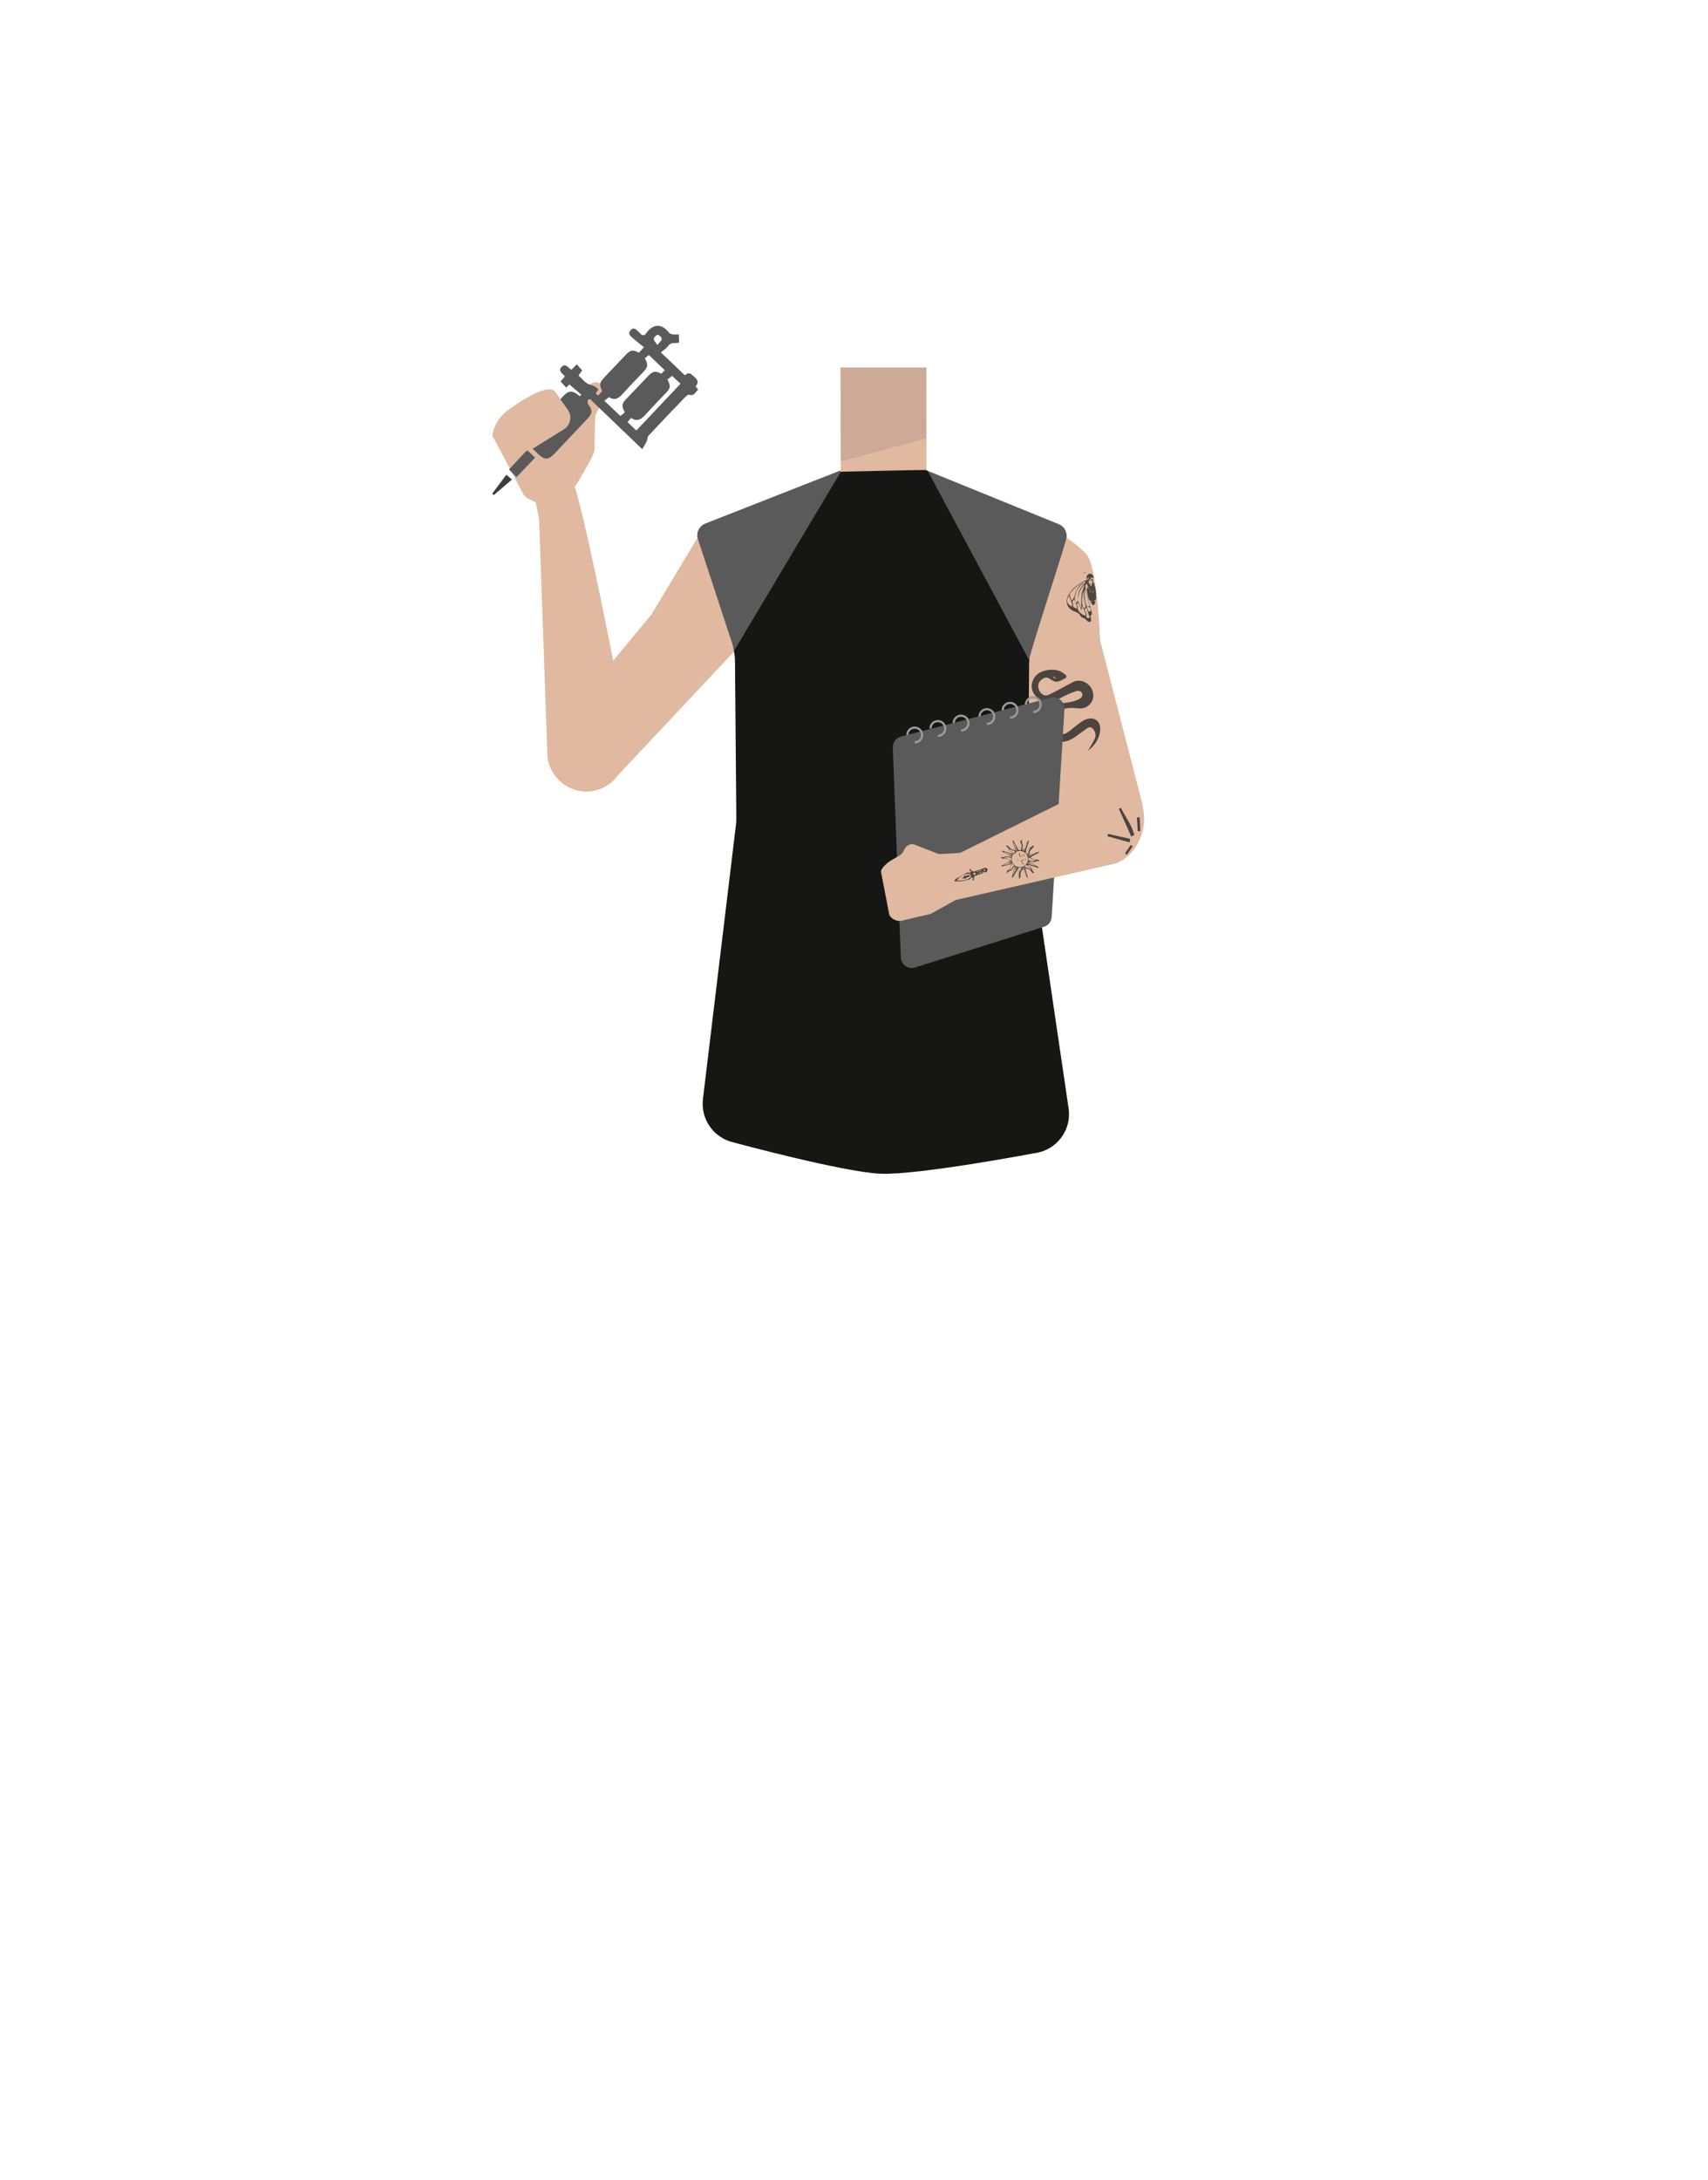 <?xml version="1.0" encoding="utf-8"?>
<!-- Generator: Adobe Illustrator 26.0.3, SVG Export Plug-In . SVG Version: 6.00 Build 0)  -->
<svg version="1.1" id="Layer_1" xmlns="http://www.w3.org/2000/svg" xmlns:xlink="http://www.w3.org/1999/xlink" x="0px" y="0px"
	 viewBox="0 0 788 1005.1" style="enable-background:new 0 0 788 1005.1;" xml:space="preserve">
<style type="text/css">
	.st0{fill:#E0B9A0;}
	.st1{fill:#4C443F;}
	.st2{fill:#375D63;}
	.st3{fill:#161615;}
	.st4{fill:#5A5A5A;}
	.st5{fill:#C58C85;}
	.st6{fill:#CCAA97;}
	.st7{fill:#3D3D3D;}
	.st8{fill:none;stroke:#9B9B9B;stroke-miterlimit:10;}
</style>
<path class="st0" d="M502,256.7c4.6,8.5,5.5,38.4,5.5,38.4l19.3,74.6c2.5,9.6-3,19.4-12.4,22.5l0,0c-9.7,3.1-20.1-2.1-23.4-11.8
	l-27.4-88.5l27.1-45C490.7,246.9,500.2,253.4,502,256.7z"/>
<path class="st1" d="M501.9,346.2c1-1.8,2.2-3.5,3.1-5.4c0.7-1.4,0.6-2.9-0.4-4.3c-0.9-1.3-2-1.5-3.2-0.6c-1.8,1.3-3.6,2.6-5.4,3.9
	c-1.6,1.1-3.4,2-5.4,2.2c-5.4,0.4-9.4-4.1-8.9-9.8c0.3-3.6,2.8-6.5,6.7-7.5c2.1-0.6,4.2-0.7,6.3-1.2c1.2-0.3,2.3-0.7,3.4-1.3
	c0.9-0.5,1.6-1.5,1.1-2.6c-0.4-1-1.6-1.2-2.5-1c-1.6,0.5-3.1,1.1-4.6,1.8c-1.8,0.8-3.5,1.9-5.3,2.7c-4.1,1.7-9.1-0.6-10.5-4.7
	c-1.1-3.2,0.7-7.2,4.1-8.6c2.6-1.1,5.2-1.3,7.9-0.6c1.1,0.3,2.2,1.1,3.1,1.8c0.7,0.5,0.9,1.3-0.1,1.8c-1.1,0.6-2.3,1.3-3.5,1.5
	c-0.8,0.2-1.8-0.3-2.5-0.7c-1.2-0.7-2.4-1.8-3.9-0.8c-1.4,0.8-2.5,1.9-2.4,3.7c0.1,1.8,1,3.3,2.6,4c0.6,0.3,1.5,0.2,2.2-0.1
	c3.1-1.5,6.1-3.2,9.1-4.8c0.9-0.5,1.9-1,2.8-1.4c3.4-1.2,7.2,0.9,8.4,4.5c1.1,3.4-0.8,7-4.4,7.8c-1.1,0.3-2.3,0.1-3.5,0
	c-3.1-0.3-6.1,0.1-8.8,1.9c-1.6,1.2-2.5,2.7-2.7,4.7c-0.4,4,4.5,6.7,7.5,4.8c1.9-1.2,3.6-2.9,5.5-4.2c1.2-0.9,2.5-1.8,3.9-2.2
	c3.3-1,6.1,1.1,6,4.6C507.4,340.5,505.1,343.7,501.9,346.2z M486.9,313c0.1-0.1,0.1-0.2,0.2-0.3c-0.3-0.2-0.7-0.5-1-0.7
	c-0.1,0.1-0.2,0.2-0.2,0.4C486.2,312.5,486.5,312.7,486.9,313z"/>
<g id="Calque_1">
	<path class="st2" d="M481.8,486.8c-23.3,2.5-44.5,10-69.8,18.3c0,0-11.5,0.5-10.8-0.1l-70.8-16.6l5.9-58.4
		c1.1-10.7,10.1-18.8,20.8-18.8H457c11,0,20.1,8.5,20.8,19.4L481.8,486.8z"/>
</g>
<polygon class="st0" points="269.7,242.1 264.4,223.4 244.9,220.4 252.1,256 "/>
<polygon class="st0" points="427.4,169.5 387.9,169.5 387.9,218.9 401.4,267.9 417,267.9 427.4,218.9 "/>
<path class="st0" d="M259.2,360.9L259.2,360.9c7.5,6.2,18.6,5.2,24.9-2.3c0.1-0.1,0.2-0.2,0.2-0.3l54.7-58.2l-17.1-52.3l-21.4,35.6
	L256.9,336C250.7,343.6,251.7,354.7,259.2,360.9z"/>
<path class="st0" d="M252.6,349.8l-3.9-111l-1.5-14.3l17.2-1.2c2.5-0.5,23.9,105.6,23.1,108.6c-0.8,2.7,1,15.1,1,15.1l-0.2,1.8
	c-0.9,8.7-7.9,15.4-16.5,16l0,0c-8.7,0.6-16.7-5.1-18.8-13.6L252.6,349.8z"/>
<path class="st3" d="M474.8,304.4c0,2.7-0.5,63.2-0.6,76.2c0,1.6,0.1,3.2,0.3,4.8L493,511c1.5,10-5.4,19.2-15.4,20.7
	c-0.1,0-0.2,0-0.2,0s-53.1,10.1-71,9.5c-17.3-0.7-67.8-14.4-67.8-14.4c-9.2-2-15.4-10.6-14.3-20l15.2-126.2c0.2-1.3,0.2-2.7,0.2-4
	l-0.6-71.5c0-1.6-0.2-3.2-0.4-4.8"/>
<path class="st3" d="M473,247.9l2.5,42.7l-0.7,14.6l-52.5,11.7l-83.5-15.3l-0.5-7.6l18.7-52.6l31.1-23.9c0,0,34.2-0.8,38.8-0.8
	c0.3,0,0.6,0.1,0.9,0.3L473,247.9z"/>
<path class="st4" d="M338.6,300.2c-0.3-1.6-0.6-3.2-1.2-4.7L322,248.6c-1-2.9,0.5-6,3.4-7.2l61.9-24.3c0.3-0.1,0.6,0,0.7,0.3"/>
<path class="st5" d="M-191.2,137.1c-2.3,0.7-4.5-0.9-4.6-3.3c-0.3-11.8-9.3-28.2-12-34.9c-1.6-4.1-0.4-8.8,3.1-11.6
	c5-4,11.3-9.3,11-10.8c-0.5-2-3.1-24.7-4-33.1c-0.2-1.8,1-3.4,2.7-3.8l2.4-0.5c2-0.5,4,0.9,4.3,2.9l5.2,35.1c0.1,0.4,0.6,0.4,0.7,0
	l4.5-25.1c0.4-2.2,2.7-3.5,4.8-2.6l2.7,1.1c1.4,0.6,2.3,2,2.2,3.6l-3.1,35c-0.1,0.7,0.1,1.4,0.4,2l6.2,11.2c0.5,1,0.6,2.2,0.1,3.2
	l-11.7,25.6c-0.4,0.9-1.2,1.6-2.1,1.9L-191.2,137.1z"/>
<path class="st4" d="M484.8,321.7l-69.1,17.9c-2.3,0.6-3.9,2.7-3.8,5.1l3.7,96.7c0.1,3.4,3.4,5.7,6.6,4.7l59.5-18.8
	c2-0.6,3.4-2.4,3.5-4.5l5.9-95.8C491.3,323.5,488.1,320.9,484.8,321.7z"/>
<path class="st0" d="M410.2,421.4l-3.7-19.2c-0.4-1.9,3.4-4.8,5-5.7l3.6-2.1c0.8-0.5,1.4-1.1,1.8-2l0.3-0.7c0.7-1.6,2.4-2.6,4.1-2.5
	l11.8,4.6c0.7,0,9.6-0.4,10.2-0.7l58.9-29.2l9.5-4.2c0.3-0.1,0.5-0.2,0.8-0.3c3.6-0.8,3.1,0,1.6,1.9c-3,3.7,1.3,8.8,5.4,6.5l0.7-0.4
	c2.2-1.2,5-0.3,6,2c5.3,12.6-3,26.6-12.2,28.9l-72.3,16.5c-0.4,0.1-0.8,0.2-1.2,0.4l-10.8,6c-0.4,0.2-0.7,0.3-1.1,0.4l-6.2,1.4
	c-0.1,0-0.3,0.1-0.4,0.1l-6.1,1.5C413.8,425,410.7,423.6,410.2,421.4z"/>
<path class="st4" d="M428,217.1l60.5,24.6c2.7,1.1,4.2,4.1,3.4,7c-4.2,14.3-17.1,53.2-17.1,55.7"/>
<polygon class="st6" points="387.8,169.5 427.3,169.5 427.4,202.1 387.9,212.8 "/>
<path class="st0" d="M263.8,225.4c0.7-0.4,1.3-0.9,1.8-1.5c2-3.3,8.3-13.7,8.6-15.9c0.3-2.7,0-14.4,0.6-16.5
	c0.6-2.1,7.1-13.1,5.8-13.6c-0.8-0.3-2.9-0.9-4.6-1.5c-1.6-0.5-3.3,0.1-4.3,1.5l-4.4,5.7c-0.3,0.5-0.6,1.1-0.8,1.6l-1,5
	c-0.5,2.2-3.4,2.5-4.3,0.5l-0.4-3.5c-0.1-0.2-4.7-6.4-4.7-6.6c-2.1-2.7-8.5,0.5-8.5,0.5c-0.1-0.1-5.3,2.7-7.1,3.8
	c-0.5,0.3-0.9,0.6-1.3,0.9l-4,2.7c-3.5,2.3-6.1,5.6-7.4,9.4c-0.6,1.8-0.8,3.4,0,4.3c0.2,0.2,0.4,0.5,0.5,0.8l13.1,24.8
	c0.4,0.8,1.2,1.4,1.8,1.9l4.3,2.1c1.1,0.4,2.3,0.5,3.3,0L263.8,225.4z"/>
<path class="st4" d="M268.2,182c-1.8-1.6-3.6-3.1-5.5-4.7c-0.3,0.3-0.9,0.9-1.5,1.4c-0.9-1-1.7-1.9-2.6-2.8c0.5-0.6,1.3-1.4,2-2.3
	c-1-1.4-3.3-2.5-1.5-4.4c1.8-1.9,3,0.4,4.5,1.3c0.8-0.8,1.6-1.6,2.5-2.5c0.8,0.9,1.6,1.8,2.5,2.8c-0.4,0.5-0.9,1.2-1.7,2.3
	c1.6,1.4,3,3.5,4.9,4.1c1.6,0.5,2.9,0.9,4,2.1c0.1,0.1,0.1,0.1,0.2,0.2c0.1,0.9-2.4,1.8,0.1,2.8c0.5-0.6,1.1-1.3,1.7-2
	c-1.4-3.1-1.3-3.8,1.2-6.5c3.2-3.4,6.5-6.8,9.7-10.2c2.2-2.3,3.2-2.4,6.1-1c0.6-0.6,1.2-1.3,2.3-2.5c-1.7-1.4-3.3-2.6-4.8-3.9
	c-1.2-1.1-3-2.2-1.3-4c1.6-1.7,2.8,0.1,3.9,1.1c0.3,0.2,0.5,0.5,0.8,0.8c0.9,0.7,1.6,0.7,2.4-0.4c3.1-4.5,7.2-4.6,10.5-0.4
	c0.4,0.5,1.2,0.8,1.8,0.9c0.9,0.1,1.8,0,2.8,0c0,1.3,0.1,2.5,0.1,3.8c-0.8,0.1-1.5,0.2-2.3,0.2c-1.2,0-2,0.3-2.8,1.4
	c-0.9,1.2-2.3,2-3.3,2.9c3.5,3.3,7.3,6.9,11.1,10.6c1.8-2,3.2-0.4,4.7,1c1.3,1.2,1.7,2.5,0.2,4c0.4,0.5,0.8,1,1.2,1.6
	c-1.3,1.1-1.9,3.1-4.2,2.3c-0.4-0.1-1.3,0.6-1.8,1.1c-5.7,5.9-11.3,11.8-16.9,17.8c-0.6,0.7-0.5,2-1,2.9c-0.5,1.2-1.3,2.2-1.9,3.3
	c-8.2-7.8-16.1-15.5-24.1-23.1c-0.4,0.2-0.7,0.3-1.1,0.5c0.1,0.6-0.1,1.4,0.2,1.8c2.1,2.7,2.1,4.2-0.2,6.7
	c-5.2,5.5-10.4,11-15.6,16.5c-2.4,2.5-4.3,2.6-6.8,0.2c-1.4-1.3-2.8-2.6-4.1-3.9c-2.5-2.4-2.6-4.4-0.3-6.8
	c5.2-5.6,10.5-11.1,15.8-16.6c2.2-2.3,4-2.4,6.5-0.4c0.3,0.3,0.7,0.5,1,0.7C268,182.2,268.1,182.1,268.2,182z M297.5,165.2
	c1.6,2.8,1.5,4-0.6,6.2c-3.2,3.4-6.4,6.6-9.5,10.1c-1.9,2.1-3.8,3.4-6.4,1.6c-0.9,0.7-1.6,1.2-2.2,1.7c2.7,2.5,5.1,4.8,7.4,7
	c0.7-0.5,1.4-1.1,2.1-1.7c-1.6-2.7-1.5-3.9,0.4-5.9c3.4-3.6,6.8-7.1,10.2-10.7c2.3-2.4,3.3-2.6,6.2-1.2c0.6-0.6,1.2-1.2,1.6-1.6
	c-2.6-2.4-5-4.8-7.3-7C298.8,164.1,298.1,164.7,297.5,165.2z M310.1,173.3c-0.8,0.7-1.6,1.2-2.2,1.7c1.6,2.8,1.5,3.9-0.5,6
	c-3.2,3.4-6.4,6.6-9.5,10.1c-1.9,2.1-3.9,3.6-6.7,1.6c-0.7,0.8-1.3,1.5-1.7,1.9c1.5,1.4,2.8,2.7,4.1,3.9
	c6.8-7.2,13.6-14.4,20.4-21.6C312.7,175.8,311.3,174.5,310.1,173.3z M303.3,159.1c1-1.3,2-2.1,2-2.8c0-0.7-1.2-1.9-1.8-1.9
	c-0.7,0-1.8,1.1-1.9,1.8C301.5,156.9,302.4,157.7,303.3,159.1z"/>
<path class="st4" d="M234.8,216.5c2.8-3,5.7-6.1,8.4-9c1.2,1.2,2.5,2.4,3.7,3.5c-2.7,2.9-5.7,5.9-8.6,9
	C237.2,218.9,236,217.7,234.8,216.5z"/>
<path class="st7" d="M227.1,227.6c2.1-2.8,4.3-5.7,6.5-8.7c0.9,0.8,1.5,1.3,2.6,2.2c-2.9,2.5-5.6,4.8-8.4,7.2
	C227.6,228,227.4,227.8,227.1,227.6z"/>
<path class="st0" d="M260.1,198l-14.2,8.8c-3.9,2.4-9.1,1.2-11.5-2.7v0c-2.4-3.9-1.2-9.1,2.7-11.5l18.9-12.1l6.2,8.8
	C264,192.2,263.1,196.2,260.1,198z"/>
<path class="st8" d="M418.6,338.9c0-1.9,1.5-3.4,3.4-3.4s3.4,1.5,3.4,3.4s-1.5,3.4-3.4,3.4"/>
<path class="st8" d="M440,333.4c0-1.9,1.5-3.4,3.4-3.4s3.4,1.5,3.4,3.4s-1.5,3.4-3.4,3.4"/>
<path class="st8" d="M429.3,335.9c0-1.9,1.5-3.4,3.4-3.4c1.9,0,3.4,1.5,3.4,3.4c0,1.9-1.5,3.4-3.4,3.4"/>
<path class="st8" d="M451.9,330.4c0-1.9,1.5-3.4,3.4-3.4c1.9,0,3.4,1.5,3.4,3.4s-1.5,3.4-3.4,3.4"/>
<path class="st8" d="M473.3,324.9c0-1.9,1.5-3.4,3.4-3.4s3.4,1.5,3.4,3.4s-1.5,3.4-3.4,3.4"/>
<path class="st8" d="M462.6,327.5c0-1.9,1.5-3.4,3.4-3.4s3.4,1.5,3.4,3.4s-1.5,3.4-3.4,3.4"/>
<path class="st1" d="M454.1,401.7c-0.3,1.3-1.5,1.1-2.4,1.5c-0.5,0.3-1.1,0.4-1.7,0.6c-0.5,0.1-0.6,0.5-0.5,0.9
	c0,0.1,0.1,0.2,0.1,0.3c-0.1,0.3-0.1,0.6-0.3,0.9c0,0.1-0.5,0-0.5,0c-0.1-0.3,0-0.6,0-1.1c-0.3-0.3-0.6-0.3-1,0.2
	c-0.2,0.2-0.4,0.4-0.6,0.5c-2,0.6-4,1-6.1,0.9c-0.3,0-0.5-0.1-0.9-0.2c0.5-0.5,0.7-0.9,1.2-1.2c1.5-0.9,3.1-1.7,4.7-2.6
	c0.2-0.1,0.6-0.1,0.9,0c0.6,0.1,0.8-0.1,0.9-0.5c-0.3-0.4-0.5-0.6-0.7-0.8c0,0,0.2-0.4,0.3-0.4c0.3,0.1,0.5,0.2,0.8,0.3
	c0,0,0,0.1,0.1,0.1c-0.2-0.1-0.4-0.1-0.6-0.2c0.2,0.4,0.4,0.7,0.7,1.1c0-0.3,0-0.6-0.1-0.9c0.6,1,0.6,0.9,1.7,0.5
	c0.5-0.2,1.1-0.4,1.6-0.5c0,0.2,0,0.4-0.1,0.7c0.4-0.1,0.6-0.2,0.9-0.2c0-0.1,0-0.1,0-0.2c-0.3-0.1-0.6-0.2-0.9-0.3
	c0.4-0.1,0.8-0.3,1.3-0.4c0,0.2,0,0.4-0.1,0.6c0.1,0,0.3-0.1,0.4-0.1c-0.1-0.2-0.2-0.4-0.4-0.5c0.4-0.1,0.8-0.2,1.1-0.4
	c0.5-0.4,1,0,1.5,0.1c0.1,0,0.2,0.5,0.2,0.7c0,0.3-0.2,0.6-0.3,0.9c-0.4-0.1-1,0.8-1.2-0.3c0.2-0.1,0.5-0.3,0.5-0.3
	c-0.1-0.3-0.3-0.5-0.4-0.7c-0.1,0-0.2,0.1-0.3,0.1C454,401.1,454,401.4,454.1,401.7z M447,403.7c0.3,0.1,0.4,0.2,0.7,0.4
	c-0.8,0.4-1.7,0.2-2.2,1.1c-1-0.4-2.6-0.2-4.2,0.7c1.3,0.3,2.5,0,3.7-0.1c1.3-0.2,2.3-0.8,3.2-1.7c-0.2-0.1-0.4-0.3-0.6-0.4
	c0.1-0.3,0.1-0.5,0.2-0.7c-2.6-0.4-4.5,0.9-6.3,2.6c1.3-0.5,2.9-0.4,3.5-1.9c0.9,0.4,1.6-0.4,2.5-0.4
	C447.2,403.4,447.1,403.6,447,403.7z M448.9,403.1c0.5,0.2,0.9,0.5,1.2,0c0.1-0.2-0.1-0.6-0.3-0.7
	C449.2,402.1,449.1,402.7,448.9,403.1z M452.7,402.2c0-0.1-0.1-0.1-0.1-0.2c-0.2,0.1-0.5,0.3-0.8,0.5
	C452.5,403,452.5,402.5,452.7,402.2z M449.2,405.6c0.1,0,0.2,0,0.3,0c-0.1-0.4-0.1-0.8-0.2-1.2c0,0-0.1,0-0.1,0
	C449.2,404.8,449.2,405.2,449.2,405.6z M453.7,402c-0.2,0-0.4-0.1-0.5,0c-0.1,0-0.1,0.2-0.1,0.3c0.1,0,0.3,0.2,0.4,0.1
	C453.5,402.3,453.6,402.2,453.7,402z M451.2,402.1c0-0.1,0.1-0.2,0.1-0.3c-0.2-0.1-0.4-0.1-0.7-0.2c0,0.1,0,0.2-0.1,0.2
	C450.8,402,451,402.1,451.2,402.1z M451.6,402.6c-0.1,0-0.1-0.1-0.2-0.1c-0.1,0.2-0.3,0.4-0.4,0.6c0.1,0,0.1,0.1,0.2,0.1
	C451.3,403,451.4,402.8,451.6,402.6z"/>
<g>
	<path class="st1" d="M521.9,385.7c-1.9-4.3-3.8-8.5-5.7-12.8c0.3-0.1,0.6-0.3,0.9-0.4c2.1,4.2,5.1,7.9,6.2,12.5
		C522.8,385.3,522.4,385.5,521.9,385.7z"/>
	<path class="st1" d="M511.2,384.5c3.4,0.8,6.8,1.5,10.3,2.3c-0.1,0.5-0.3,1-0.4,1.6c-3.4-0.9-6.8-1.9-10.1-2.8
		C511.1,385.2,511.2,384.8,511.2,384.5z"/>
	<path class="st1" d="M525.8,376.9c0.1,2.1,0.2,4.2,0.3,6.3c-0.4,0-0.8,0.1-1.2,0.1c-0.1-2.1-0.2-4.2-0.4-6.4
		C525,376.9,525.4,376.9,525.8,376.9z"/>
	<path class="st1" d="M522.6,390.2c-0.9,1.3-1.8,2.6-2.7,3.9c-0.3-0.2-0.6-0.4-0.9-0.6c0.9-1.3,1.8-2.6,2.7-3.9
		C522,389.8,522.3,390,522.6,390.2z"/>
</g>
<g>
	<path class="st1" d="M468.2,399.6c-0.6,0.1-0.8,0.6-1.1,1c-0.2,0.3-0.5,0.7-0.8,0.8c-0.7,0.3-1.5,0.4-1.6,1.4
		c-0.4-0.7-0.3-1.1,0.4-1.6c0.6-0.4,1-0.8,1.2-1.5c0.1-0.4,0.2-0.8,0.3-1.3c-1.5,0.4-3,0.8-4.5,1.1c0-0.1-0.1-0.2-0.1-0.3
		c1.4-0.7,2.7-1.4,4.1-2.2c-0.4-0.3-0.8-0.5-1.2-0.8c-0.5-0.4-1.1-0.4-1.8-0.3c-0.9,0.1-1.1-0.1-1.4-0.9c0.9,0.7,1.5,0.2,2.3-0.1
		c0.3-0.1,0.7,0,1.1,0.1c0.4,0.1,0.9,0.1,1.3,0.2c0-0.1,0-0.2,0.1-0.2c-1.4-0.8-2.9-1.7-4.3-2.5c0-0.1,0.1-0.2,0.1-0.3
		c1.6,0.5,3.2,1,4.8,1.5c0-0.6-0.4-0.8-0.8-1c-0.6-0.3-1-0.7-1.1-1.3c-0.1-0.7-0.6-1-1.2-1.3c0.6-0.4,1-0.2,1.5,0.4
		c0.3,0.4,0.7,0.7,1.2,1.1c0.2,0.1,0.5,0.1,0.7,0.2c0.3,0.1,0.6,0.2,0.9,0.3c-0.4-1.5-0.8-3-1.1-4.5c0.1,0,0.2-0.1,0.3-0.1
		c0.7,1.4,1.4,2.7,2.2,4.1c0.6-1,1.4-1.8,1.1-3.1c-0.2-0.7,0.1-1,0.9-1.2c-0.5,0.8-0.2,1.4,0.1,2.1c0.1,0.3,0,0.8,0,1.2
		c-0.1,0.5-0.3,0.9,0,1.4c0.9-1.5,1.7-2.9,2.6-4.4c0.1,0,0.2,0.1,0.3,0.1c-0.5,1.6-1,3.2-1.5,4.8c0.5,0,0.8-0.4,1-0.8
		c0.3-0.7,0.8-0.9,1.4-1.1c0.5-0.2,0.9-0.6,1.3-0.9c0.2,0.4,0.1,0.7-0.5,1.3c-0.4,0.4-0.9,0.9-1.2,1.4c-0.2,0.4-0.3,0.9-0.4,1.5
		c1.5-0.4,3-0.8,4.5-1.1c0,0.1,0.1,0.2,0.1,0.3c-1.4,0.7-2.7,1.4-4.1,2.2c0.4,0.3,0.7,0.5,1.1,0.8c0.6,0.4,1.2,0.4,1.8,0.3
		c0.8-0.1,1.1,0.1,1.4,0.7c-0.4,0-0.8-0.2-1.2-0.1c-0.4,0.1-0.7,0.4-1.1,0.4c-0.3,0.1-0.7,0-1-0.1c-0.5-0.1-0.9-0.4-1.4,0
		c1.5,0.9,2.9,1.7,4.3,2.6c0,0.1-0.1,0.2-0.1,0.3c-1.6-0.5-3.2-1-4.8-1.5c0,0.5,0.1,0.7,0.7,0.9c0.7,0.3,1,0.8,1.2,1.5
		c0.2,0.5,0.6,0.9,0.9,1.3c-0.2,0.2-0.4,0.2-0.8,0c-0.2-0.2-0.5-0.4-0.6-0.7c-0.4-0.6-1-1-1.7-1.1c-0.3-0.1-0.7-0.2-1-0.3
		c0.4,1.5,0.8,3,1.2,4.5c-0.1,0-0.2,0.1-0.2,0.1c-0.7-1.4-1.4-2.7-2.2-4.1c-0.3,0.4-0.7,0.8-0.8,1.3c-0.2,0.5-0.2,1.1-0.2,1.6
		c0,0.8-0.1,1.2-0.8,1.4c0.1-0.4,0.2-0.8,0.1-1.2c0-0.4-0.4-0.7-0.4-1.1c-0.1-0.3,0-0.7,0.1-1c0.1-0.5,0.4-0.9,0-1.5
		c-0.9,1.5-1.7,2.9-2.6,4.4c-0.1,0-0.2-0.1-0.3-0.1C467.1,402.8,467.6,401.2,468.2,399.6z M469,393.6c-0.6-0.6-0.8-0.6-1.3,0
		c-1.2,1.3-1.3,3.2-0.3,4.6c1.2,1.7,2.8,1.9,4.4,1.4c1.8-0.6,2.8-2.5,2.4-4.2c-0.4-1.9-2.1-3.2-3.9-3c-0.6,0-1.2,0.1-1.7,0.6
		C468.7,393.2,468.9,393.4,469,393.6z M477.8,396.5c-1.3,0.4-2.1-1-3.3-1.1c0,0.5,0,1,0,1.3c0.6,0.1,1.1,0.1,1.6,0.3
		C476.8,397.2,477.3,396.9,477.8,396.5z M468.4,392.6c-1-0.7-2.6-0.4-3.1-1.8c0.1,0.9,0.4,1.6,1.3,1.9c0.3,0.1,0.6,0.5,0.8,0.8
		C467.7,393.2,468,392.9,468.4,392.6z M475.7,390.9c-0.7,0-1.2,0.2-1.6,0.9c-0.2,0.4-0.6,0.8-1,1.2c0.2,0.3,0.5,0.6,0.9,1
		C474.8,393,474.4,391.5,475.7,390.9z M466.5,395.5c-0.5-0.1-1.1-0.1-1.5-0.2c-0.7-0.3-1.2-0.1-1.8,0.4c1.4-0.4,2.1,1,3.3,1.1
		C466.5,396.3,466.5,395.8,466.5,395.5z M469.9,400.1c0,0.4,0.1,0.9-0.1,1.2c-0.4,0.8-0.2,1.5,0.4,2.3c-0.2-1.1,0.1-1.8,0.7-2.6
		c0.2-0.2,0.3-0.6,0.4-1C470.7,400.1,470.3,400.1,469.9,400.1z M470.8,388.5c0.2,1-0.1,1.8-0.7,2.5c-0.2,0.3-0.3,0.7-0.4,1
		c0.6,0,1,0,1.4,0c0-0.4-0.1-0.8,0.1-1.2C471.6,390.1,471.4,389.3,470.8,388.5z M465.3,401.2c0.7-0.1,1.2-0.2,1.6-0.9
		c0.2-0.4,0.6-0.8,1-1.2c-0.2-0.3-0.6-0.6-0.9-1C466.3,399.1,466.6,400.6,465.3,401.2z M473.6,398.7c-0.3,0.3-0.6,0.6-1,0.9
		c0.9,0.7,2.5,0.4,3.1,1.8c-0.3-1-0.1-1.4-1.3-1.9C474.1,399.3,473.9,399,473.6,398.7z M463.4,392.8c0,0.1,0,0.1-0.1,0.2
		c1.1,0.6,2.2,1.2,3.3,1.8c0-0.1,0.1-0.1,0.1-0.2c-0.4-0.2-0.7-0.4-1.1-0.6c0,0,0-0.1,0.1-0.1c0.4,0.1,0.8,0.3,1.2,0.4
		c0-0.1,0-0.1,0.1-0.2C465.8,393.6,464.6,393.2,463.4,392.8z M468.4,400.9c0,0-0.1,0-0.1,0c0.1-0.4,0.2-0.8,0.4-1.2
		c-0.1,0-0.2,0-0.3-0.1c-0.4,1.2-0.8,2.4-1.2,3.6c0.1,0,0.1,0,0.2,0.1c0.6-1.1,1.2-2.2,1.8-3.3c-0.1,0-0.1-0.1-0.2-0.1
		C468.9,400.2,468.6,400.6,468.4,400.9z M466.6,397.3c0-0.1-0.1-0.1-0.1-0.2c-1.1,0.6-2.3,1.1-3.4,1.7c0,0.1,0,0.1,0.1,0.2
		c1.2-0.3,2.4-0.7,3.7-1c0-0.1,0-0.2-0.1-0.2c-0.5,0.1-1.1,0.3-1.6,0.4c0,0,0,0,0,0C465.6,397.8,466.1,397.6,466.6,397.3z
		 M474.2,394.2c0,0.1,0,0.2,0.1,0.2c0.6-0.2,1.1-0.3,1.7-0.5c0,0,0,0,0,0c-0.5,0.3-1,0.5-1.5,0.8c0,0.1,0.1,0.1,0.1,0.2
		c1.1-0.6,2.3-1.1,3.4-1.7c0-0.1,0-0.1-0.1-0.2C476.6,393.5,475.4,393.9,474.2,394.2z M472.7,391.2c0,0,0.1,0,0.1,0
		c-0.1,0.4-0.3,0.8-0.4,1.2c0.1,0,0.1,0,0.2,0.1c0.4-1.2,0.8-2.3,1.2-3.5c-0.1,0-0.1,0-0.2-0.1c-0.6,1.1-1.2,2.2-1.8,3.3
		c0.1,0,0.1,0.1,0.2,0.1C472.2,392,472.4,391.6,472.7,391.2z M474.1,397.9c0,0.1,0,0.2-0.1,0.2c1.2,0.4,2.4,0.8,3.6,1.2
		c0-0.1,0-0.1,0.1-0.2c-1.1-0.6-2.2-1.2-3.3-1.8c0,0.1-0.1,0.1-0.1,0.2c0.4,0.2,0.7,0.4,1.1,0.6c0,0,0,0.1,0,0.1
		C474.9,398.1,474.5,398,474.1,397.9z M467.8,388.8c-0.1,0-0.1,0.1-0.2,0.1c0.3,1.2,0.7,2.3,1,3.5c0.1,0,0.1,0,0.2-0.1
		c-0.1-0.5-0.2-0.9-0.4-1.4c0,0,0.1,0,0.1,0c0.2,0.4,0.4,0.9,0.6,1.3c0.1,0,0.1-0.1,0.2-0.1C468.9,391,468.4,389.9,467.8,388.8z
		 M472.4,399.7c-0.1,0-0.1,0-0.2,0.1c0.1,0.5,0.3,0.9,0.4,1.4c0,0-0.1,0-0.1,0c-0.2-0.4-0.5-0.9-0.7-1.3c-0.1,0-0.1,0.1-0.2,0.1
		c0.5,1.1,1.1,2.2,1.6,3.3c0.1,0,0.1,0,0.2-0.1C473,402.1,472.7,400.9,472.4,399.7z"/>
	<path class="st1" d="M471.1,397.1c0-0.1,0.1-0.3,0.2-0.4c0.3,0.1,0.4,0.1,0.3,0.5c-0.1,0.3-0.1,0.8,0.5,0.9c0.1,0,0.1,0.2,0.2,0.3
		c0,0-0.1,0.2-0.1,0.2c-0.1,0-0.3-0.1-0.3-0.1C471.6,397.9,471.4,397.6,471.1,397.1z"/>
	<path class="st1" d="M471,395.1c-0.7-0.1-0.7-0.1-0.7-0.7c0-0.2-0.2-0.5-0.2-0.7c0-0.1,0-0.3,0.1-0.4c0,0,0.2,0,0.2,0
		c0,0.1-0.1,0.2,0,0.3c0,0.3,0.1,0.5,0.2,0.8C470.6,394.7,470.7,394.8,471,395.1z"/>
	<path class="st1" d="M472.1,393.9c0.2,0,0.3,0,0.4,0c-0.1,0.1-0.2,0.2-0.2,0.3c0.2,0.1,0.4,0.2,0.5,0.3c-0.1,0.1-0.2,0.2-0.3,0.3
		C472.3,394.5,472.2,394.2,472.1,393.9z"/>
	<path class="st1" d="M471.2,395.2c0.1-0.3,0.2-0.7,0.3-1c0.1,0,0.1,0,0.2,0.1c-0.1,0.3-0.3,0.6-0.4,1
		C471.3,395.3,471.2,395.3,471.2,395.2z"/>
	<path class="st1" d="M468.5,393.9c-0.2-0.2-0.3-0.3-0.5-0.5c0.2,0,0.3,0,0.5,0.1C468.6,393.6,468.5,393.8,468.5,393.9z"/>
	<path class="st1" d="M471.8,396.2c0.3,0.1,0.5,0.3,0.8,0.4c0,0.1-0.1,0.1-0.1,0.2c-0.3-0.1-0.5-0.3-0.8-0.4
		C471.7,396.2,471.7,396.2,471.8,396.2z"/>
	<path class="st1" d="M468.2,396.1c0.2,0.5,0.4,0.9,0.5,1.4C468.6,397,468.4,396.5,468.2,396.1z"/>
	<path class="st1" d="M473.2,396.8c-0.1-0.2-0.1-0.4-0.2-0.5c0,0,0,0,0,0c0.1,0.1,0.3,0.1,0.4,0.2
		C473.4,396.5,473.3,396.6,473.2,396.8z"/>
	<path class="st1" d="M472.8,395.9c0.1-0.1,0.3-0.1,0.4-0.2c0,0.1,0,0.1,0.1,0.2c-0.1,0.1-0.3,0.1-0.4,0.2
		C472.9,396,472.9,395.9,472.8,395.9z"/>
	<path class="st1" d="M469.4,396.3c0-0.1,0-0.3,0-0.4c0,0,0.1,0,0.1,0c0,0.1,0.1,0.2,0.1,0.4C469.6,396.3,469.5,396.3,469.4,396.3z"
		/>
	<path class="st1" d="M469.9,397c-0.1-0.1-0.2-0.2-0.3-0.3c0,0,0.1-0.1,0.1-0.1C469.8,396.6,469.8,396.8,469.9,397
		C469.9,396.9,469.9,396.9,469.9,397z"/>
</g>
<g>
	<path class="st1" d="M501.4,269.6c0-0.2,0-0.3-0.1-0.5c-0.6,0.4-0.6,1-0.5,1.5c0,2.3,0.7,4.4,1.4,6.6c0.5,1.6,1,3.2,1.4,4.8
		c0.3,1.1,0.1,1.5-0.6,2c0.1,0.6,0.4,1.1,0.4,1.7c0,0.4-0.1,0.9-0.4,1c-0.2,0.2-0.7,0-1-0.1c-0.3-0.1-0.5-0.4-0.7-0.6
		c-0.5-0.6-1.1-1-1.9-1.2c-0.4-0.1-0.9-0.6-1.1-1.1c-0.5-0.9-1.3-1.2-2.1-1.6c-0.9-0.3-1.8-0.7-2.4-1.3c-1.9-1.6-2.2-4-0.9-6.3
		c1.5-2.8,3.9-4.7,6.6-6.2c0.5-0.3,1.1-0.5,1.7-0.8c0.1-0.1,0.2-0.3,0.4-0.4c0.1-0.1,0.2-0.2,0.3-0.3c-0.1,0.2-0.2,0.4-0.3,0.6
		c0,0.1,0.2,0.2,0.2,0.2c0,0,0,0,0,0c0,0.6,0,1.2,0.1,1.8l0,0C501.6,269.5,501.5,269.5,501.4,269.6z M501.8,279.8
		c0.5-0.1,1-0.2,0.8-0.9c-0.7-2.5-1.5-5-2.2-7.6c0.1,0.1,0.1,0.2,0,0.3c-0.2,2.2-0.1,4.4,0.5,6.6
		C501.1,278.8,501.2,279.5,501.8,279.8c-0.1,0-0.2,0-0.4,0c0.2,0.6,0.4,1.2,0.6,1.8c0.1,0.2,0.5,0.5,0.6,0.5
		c0.2-0.2,0.6-0.5,0.6-0.7c0-0.5-0.2-1-0.2-1.2C502.4,279.9,502.1,279.9,501.8,279.8z M494.3,276.9c1.1-0.7,1.3-1.7,1.6-2.7
		c0.4-1.3,1-2.5,1.7-3.6c0.6-0.9,1.5-1.5,2.5-1.9c-0.1,0.2-0.2,0.3-0.4,0.4c-2.3,1.4-3.2,3.6-3.8,6.1c-0.2,1.1,0,2,0.6,2.9
		c0.3-0.5,0.6-0.9,0.8-1.2c0.4,1.1,0.8,2.1,1.2,3.2c0.1,0,0.2,0,0.3-0.1c0-0.8,0.1-1.7,0.1-2.5c0-1.7-0.1-3.4,0.5-5
		c0.4-1,0.6-2,1-3.1c-1.9,2-3,4.2-2.9,6.9c-0.6-3.4,1.3-5.8,3.5-8c-0.5,0-0.9-0.1-1.2,0.1c-2.4,1.3-4.5,3-6.2,5.3
		c-0.1,0.1-0.2,0.3-0.1,0.4C493.7,275.1,494,276,494.3,276.9z M499.2,279.4c-0.1,0.6-0.1,1.1-0.2,1.9c-0.6-1.3-1.2-2.4-1.7-3.6
		c-0.5,0.7-0.5,1-0.3,1.7c0.1,0.3,0.2,0.7,0.2,1c0,1.3,1,2,1.8,2.7c0.5,0.4,1.2,0.5,1.9,0.8C501,282.2,499.9,280.9,499.2,279.4z
		 M499.9,272.5c-0.7,2-0.9,4.6-0.5,6.4c0.1,0.6,0.2,1.6,1,1.4c0.8-0.2,0.4-1.1,0.3-1.7c-0.2-1.1-0.5-2.2-0.7-3.3
		C500,274.5,500,273.6,499.9,272.5z M494.6,279.7c0.4-2-1.3-3.4-1.3-5.2C491.6,276.8,492.2,278.7,494.6,279.7z M501.3,280.2
		c-0.4,0.2-0.7,0.4-1,0.6c0,0,0.1,0.1,0.1,0.2c0.4,1,1,2,0.8,3.2c-0.1,0.5,0.4,0.8,1,0.8c0.6,0,0.6-0.4,0.4-0.8
		C502.1,282.9,501.7,281.5,501.3,280.2z M496.8,280.7c0.2-1-0.3-2.7-1.3-4.3c-0.5,0.5-0.9,0.9-0.6,1.7c0.2,0.5,0.2,1.2,0.3,1.8
		C495.5,280.1,496.1,280.4,496.8,280.7z"/>
	<path class="st1" d="M505.5,276.8c-0.2,0.6-0.3,1.2-0.5,1.7c-0.2,0.6-0.7,0.7-1.1,0.2c-0.4-0.5-0.6-1-1-1.5
		c0.3,0.1,0.5,0.2,0.8,0.3c0-0.1,0.1-0.2,0.1-0.2c-0.3-0.2-0.7-0.3-1.2-0.5c0.1,0.2,0.2,0.3,0.2,0.4c-0.3-0.5-0.6-1.1-0.8-1.7
		c-0.2-1-0.4-1.9-0.5-2.9c-0.1-0.5-0.1-1-0.1-1.5c0.1,0,0.2,0,0.3,0c1.2,1.1,2.4,0.9,3.3-0.4c0.1,0,0.2-0.1,0.3-0.1
		c0.1,0.9,0.2,1.9,0.3,2.8c0.1,0.9,0.1,1.9,0.1,2.8C505.8,276.3,505.7,276.6,505.5,276.8c0-0.1,0.1-0.3,0.2-0.6
		c-0.4,0.4-0.7,0.6-1,0.9c0.1,0.1,0.1,0.1,0.2,0.2C505.1,277.2,505.3,277,505.5,276.8z M504.7,272.4c-0.1,0-0.1-0.1-0.2-0.1
		c-0.2,0.3-0.3,0.5-0.5,0.8c0.1,0,0.1,0.1,0.2,0.1C504.4,272.9,504.6,272.6,504.7,272.4z M502.8,272.5c-0.1,0-0.1,0.1-0.2,0.1
		c0.2,0.2,0.4,0.4,0.6,0.6c0.1-0.1,0.1-0.1,0.2-0.2C503.2,272.9,503,272.7,502.8,272.5z"/>
	<path class="st1" d="M505.1,270.6c-0.9,1.4-2.1,1.5-3.3,0.4c0-0.5-0.1-1.1-0.1-1.6c0,0,0,0,0,0c0.1-0.6,0.5-1.2-0.1-1.8
		c0,0,0,0,0,0c0.2-0.2,0.4-0.5,0.6-0.7c0.1-0.2,0.1-0.4,0.2-0.7c-0.4,0.3-0.6,0.5-0.8,0.6c-0.1,0.1-0.2,0.2-0.3,0.3
		c-0.1-1,0-1.8,0.9-2.4c0.5-0.4,1.6-0.1,2,0.6c0.2,0.4,0.3,0.9,0.4,1.3c-0.1,0-0.2-0.1-0.4-0.1c-0.3-0.1-0.6-0.2-0.9-0.3
		c-0.1,0.1-0.2,0.3-0.3,0.4c0.5,0.2,1,0.5,1.4,0.7c0,0,0,0,0,0c-0.5,0.7,0.1,1.2,0.4,1.8c0,0,0,0,0,0
		C504.9,269.6,505,270.1,505.1,270.6z M503.3,270.4c0.9-1.3,0.9-2.5,0-3.3c-0.1-0.1-0.6-0.1-0.6,0c-0.2,0.4-0.5,1-0.4,1.4
		C502.4,269.1,502.9,269.7,503.3,270.4z M502.4,270.9c0-0.1,0.1-0.1,0.1-0.2c-0.2-0.1-0.3-0.2-0.5-0.3c0,0.1-0.1,0.1-0.1,0.2
		C502.1,270.7,502.3,270.8,502.4,270.9z"/>
	<path class="st1" d="M501,264.3c-0.3-0.1-0.7-0.2-1-0.3c0-0.1,0-0.1,0-0.2c0.3,0.1,0.7,0.2,1,0.3C501,264.2,501,264.3,501,264.3z"
		/>
	<path class="st1" d="M503.1,267.3c0,0.3,0.1,0.5,0.1,0.8c0,0-0.2,0-0.2,0c-0.1-0.2-0.1-0.5-0.2-0.7
		C502.9,267.3,503,267.3,503.1,267.3z"/>
	<path class="st1" d="M503.3,268.9c0,0.3,0.1,0.5,0.1,0.8c-0.1,0-0.1,0-0.2,0c-0.1-0.2-0.2-0.5-0.2-0.7
		C503.1,269,503.2,268.9,503.3,268.9z"/>
</g>
</svg>
